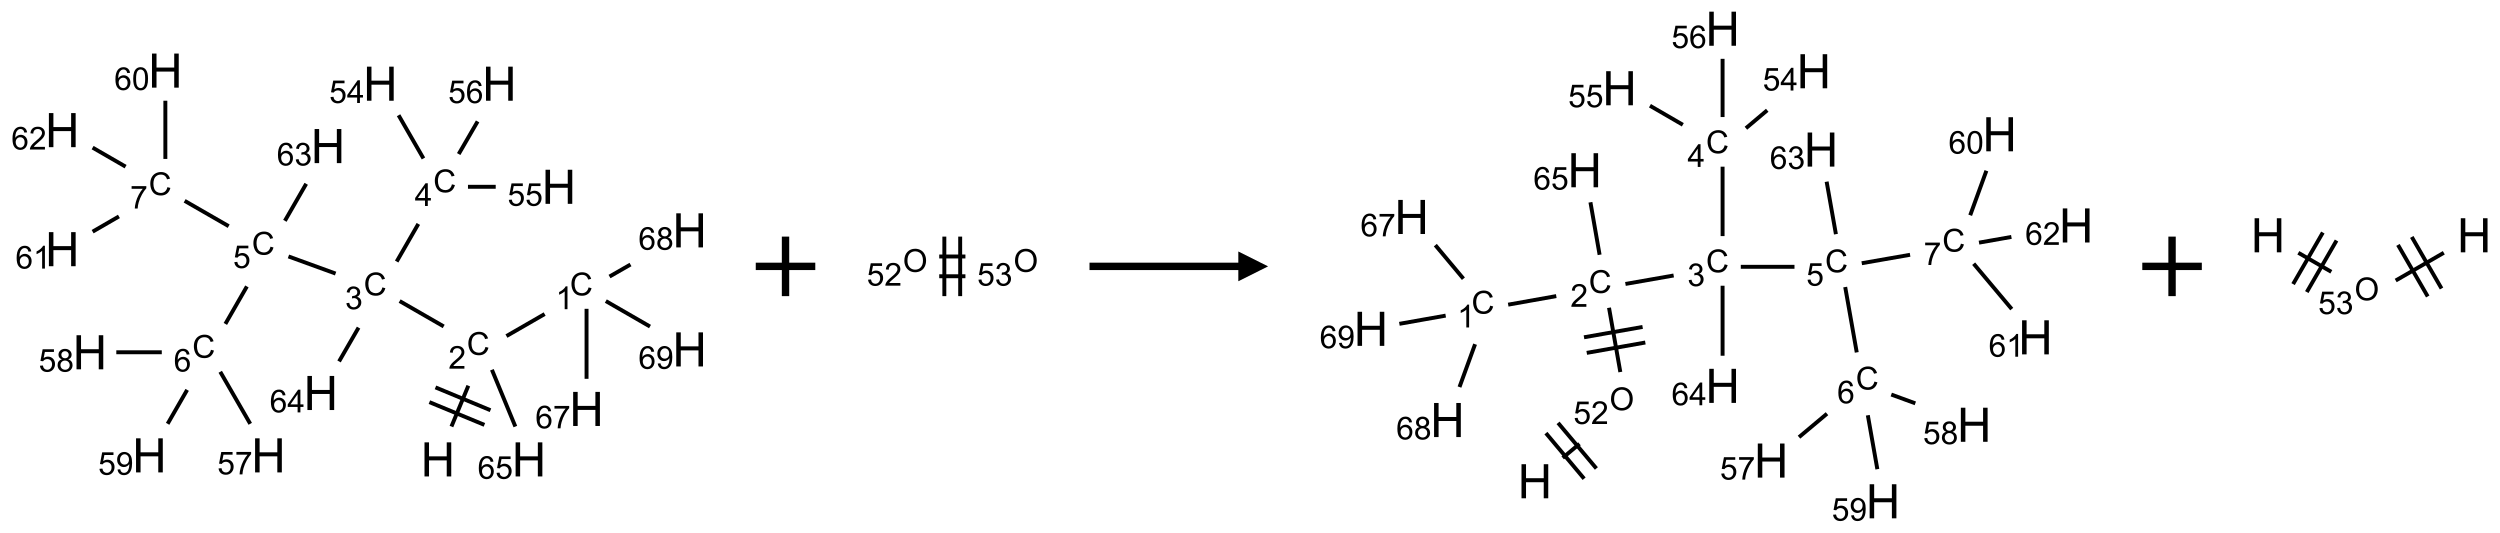 <?xml version="1.0" encoding="UTF-8"?>
<svg xmlns="http://www.w3.org/2000/svg" xmlns:xlink="http://www.w3.org/1999/xlink" width="840" height="179" viewBox="0 0 840 179">
<defs>
<g>
<g id="glyph-0-0">
<path d="M 2 0 L 2 -10 L 10 -10 L 10 0 Z M 2.25 -0.25 L 9.75 -0.25 L 9.75 -9.75 L 2.25 -9.75 Z M 2.25 -0.25 "/>
</g>
<g id="glyph-0-1">
<path d="M 1.281 0 L 1.281 -11.453 L 2.797 -11.453 L 2.797 -6.75 L 8.75 -6.75 L 8.75 -11.453 L 10.266 -11.453 L 10.266 0 L 8.75 0 L 8.75 -5.398 L 2.797 -5.398 L 2.797 0 Z M 1.281 0 "/>
</g>
<g id="glyph-1-0">
<path d="M 1.332 0 L 1.332 -6.668 L 6.668 -6.668 L 6.668 0 Z M 1.5 -0.168 L 6.5 -0.168 L 6.5 -6.5 L 1.5 -6.5 Z M 1.5 -0.168 "/>
</g>
<g id="glyph-1-1">
<path d="M 6.27 -2.676 L 7.281 -2.422 C 7.07 -1.594 6.688 -0.961 6.137 -0.523 C 5.586 -0.086 4.914 0.129 4.121 0.129 C 3.297 0.129 2.629 -0.039 2.113 -0.371 C 1.598 -0.707 1.203 -1.191 0.934 -1.828 C 0.664 -2.465 0.531 -3.145 0.531 -3.875 C 0.531 -4.672 0.684 -5.363 0.988 -5.957 C 1.293 -6.547 1.723 -6.996 2.285 -7.305 C 2.844 -7.613 3.461 -7.766 4.137 -7.766 C 4.898 -7.766 5.543 -7.57 6.062 -7.184 C 6.582 -6.793 6.945 -6.246 7.152 -5.543 L 6.156 -5.309 C 5.98 -5.863 5.723 -6.266 5.387 -6.52 C 5.051 -6.773 4.625 -6.902 4.113 -6.902 C 3.527 -6.902 3.039 -6.762 2.645 -6.48 C 2.25 -6.199 1.973 -5.82 1.812 -5.348 C 1.652 -4.871 1.574 -4.383 1.574 -3.879 C 1.574 -3.23 1.668 -2.664 1.855 -2.18 C 2.047 -1.695 2.34 -1.332 2.738 -1.094 C 3.137 -0.855 3.57 -0.734 4.035 -0.734 C 4.602 -0.734 5.082 -0.898 5.473 -1.223 C 5.867 -1.551 6.133 -2.035 6.27 -2.676 Z M 6.27 -2.676 "/>
</g>
<g id="glyph-1-2">
<path d="M 5.371 -0.902 L 5.371 0 L 0.324 0 C 0.316 -0.227 0.352 -0.441 0.434 -0.652 C 0.562 -0.996 0.766 -1.332 1.051 -1.668 C 1.332 -2 1.742 -2.387 2.277 -2.824 C 3.105 -3.504 3.668 -4.043 3.957 -4.441 C 4.25 -4.84 4.395 -5.215 4.395 -5.566 C 4.395 -5.938 4.262 -6.254 3.996 -6.508 C 3.73 -6.762 3.387 -6.891 2.957 -6.891 C 2.508 -6.891 2.145 -6.754 1.875 -6.484 C 1.605 -6.215 1.469 -5.84 1.465 -5.359 L 0.5 -5.457 C 0.566 -6.176 0.812 -6.727 1.246 -7.102 C 1.676 -7.477 2.254 -7.668 2.98 -7.668 C 3.711 -7.668 4.293 -7.465 4.719 -7.059 C 5.145 -6.652 5.359 -6.148 5.359 -5.547 C 5.359 -5.242 5.297 -4.941 5.172 -4.645 C 5.047 -4.352 4.84 -4.039 4.551 -3.715 C 4.262 -3.387 3.777 -2.938 3.105 -2.371 C 2.543 -1.898 2.18 -1.578 2.02 -1.41 C 1.859 -1.242 1.73 -1.07 1.625 -0.902 Z M 5.371 -0.902 "/>
</g>
<g id="glyph-1-3">
<path d="M 3.973 0 L 3.035 0 L 3.035 -5.973 C 2.809 -5.758 2.516 -5.543 2.148 -5.328 C 1.781 -5.113 1.453 -4.953 1.16 -4.844 L 1.16 -5.75 C 1.684 -5.996 2.145 -6.297 2.535 -6.645 C 2.93 -6.996 3.207 -7.336 3.371 -7.668 L 3.973 -7.668 Z M 3.973 0 "/>
</g>
<g id="glyph-1-4">
<path d="M 5.309 -5.766 L 4.375 -5.691 C 4.293 -6.059 4.172 -6.328 4.02 -6.496 C 3.766 -6.762 3.453 -6.895 3.082 -6.895 C 2.785 -6.895 2.523 -6.812 2.297 -6.645 C 2 -6.43 1.77 -6.117 1.598 -5.703 C 1.43 -5.289 1.34 -4.703 1.332 -3.938 C 1.559 -4.281 1.836 -4.535 2.16 -4.703 C 2.488 -4.871 2.828 -4.953 3.188 -4.953 C 3.812 -4.953 4.344 -4.723 4.785 -4.262 C 5.223 -3.801 5.441 -3.207 5.441 -2.48 C 5.441 -2 5.34 -1.555 5.133 -1.145 C 4.926 -0.73 4.641 -0.418 4.281 -0.199 C 3.922 0.02 3.512 0.129 3.051 0.129 C 2.27 0.129 1.633 -0.156 1.141 -0.73 C 0.648 -1.305 0.402 -2.254 0.402 -3.574 C 0.402 -5.051 0.672 -6.121 1.219 -6.793 C 1.695 -7.375 2.336 -7.668 3.141 -7.668 C 3.742 -7.668 4.234 -7.5 4.617 -7.16 C 5 -6.824 5.23 -6.359 5.309 -5.766 Z M 1.48 -2.473 C 1.48 -2.152 1.547 -1.844 1.684 -1.547 C 1.82 -1.25 2.016 -1.027 2.262 -0.871 C 2.508 -0.719 2.766 -0.641 3.035 -0.641 C 3.434 -0.641 3.773 -0.801 4.059 -1.121 C 4.344 -1.441 4.484 -1.875 4.484 -2.422 C 4.484 -2.949 4.344 -3.367 4.062 -3.668 C 3.781 -3.973 3.426 -4.125 3 -4.125 C 2.578 -4.125 2.219 -3.973 1.922 -3.668 C 1.625 -3.363 1.48 -2.969 1.48 -2.473 Z M 1.48 -2.473 "/>
</g>
<g id="glyph-1-5">
<path d="M 0.504 -6.637 L 0.504 -7.535 L 5.449 -7.535 L 5.449 -6.809 C 4.961 -6.289 4.48 -5.602 4.004 -4.746 C 3.527 -3.887 3.156 -3.004 2.895 -2.098 C 2.707 -1.461 2.59 -0.762 2.535 0 L 1.574 0 C 1.582 -0.602 1.703 -1.328 1.926 -2.176 C 2.152 -3.027 2.477 -3.848 2.898 -4.637 C 3.32 -5.426 3.77 -6.094 4.246 -6.637 Z M 0.504 -6.637 "/>
</g>
<g id="glyph-1-6">
<path d="M 1.887 -4.141 C 1.496 -4.281 1.207 -4.484 1.02 -4.75 C 0.832 -5.016 0.738 -5.328 0.738 -5.699 C 0.738 -6.254 0.938 -6.719 1.34 -7.098 C 1.738 -7.477 2.27 -7.668 2.934 -7.668 C 3.598 -7.668 4.137 -7.473 4.543 -7.086 C 4.949 -6.699 5.152 -6.227 5.152 -5.672 C 5.152 -5.316 5.059 -5.008 4.871 -4.746 C 4.688 -4.484 4.406 -4.281 4.027 -4.141 C 4.496 -3.988 4.852 -3.742 5.098 -3.402 C 5.34 -3.062 5.465 -2.656 5.465 -2.184 C 5.465 -1.531 5.234 -0.98 4.77 -0.535 C 4.309 -0.09 3.703 0.129 2.949 0.129 C 2.195 0.129 1.586 -0.094 1.125 -0.539 C 0.664 -0.984 0.434 -1.543 0.434 -2.207 C 0.434 -2.703 0.559 -3.121 0.809 -3.457 C 1.062 -3.793 1.422 -4.02 1.887 -4.141 Z M 1.699 -5.73 C 1.699 -5.367 1.812 -5.074 2.047 -4.844 C 2.281 -4.613 2.582 -4.5 2.953 -4.5 C 3.312 -4.5 3.609 -4.613 3.84 -4.84 C 4.07 -5.066 4.188 -5.348 4.188 -5.676 C 4.188 -6.02 4.07 -6.309 3.832 -6.543 C 3.594 -6.777 3.297 -6.895 2.941 -6.895 C 2.586 -6.895 2.289 -6.781 2.051 -6.551 C 1.816 -6.324 1.699 -6.047 1.699 -5.73 Z M 1.395 -2.203 C 1.395 -1.938 1.461 -1.676 1.586 -1.426 C 1.711 -1.176 1.902 -0.984 2.152 -0.848 C 2.402 -0.711 2.672 -0.641 2.957 -0.641 C 3.406 -0.641 3.777 -0.785 4.066 -1.074 C 4.359 -1.363 4.504 -1.727 4.504 -2.172 C 4.504 -2.625 4.355 -2.996 4.055 -3.293 C 3.754 -3.586 3.379 -3.734 2.926 -3.734 C 2.484 -3.734 2.121 -3.59 1.832 -3.297 C 1.543 -3.004 1.395 -2.641 1.395 -2.203 Z M 1.395 -2.203 "/>
</g>
<g id="glyph-1-7">
<path d="M 0.582 -1.766 L 1.484 -1.848 C 1.562 -1.426 1.707 -1.117 1.922 -0.926 C 2.137 -0.734 2.414 -0.641 2.75 -0.641 C 3.039 -0.641 3.289 -0.707 3.508 -0.84 C 3.727 -0.973 3.902 -1.148 4.043 -1.367 C 4.18 -1.586 4.297 -1.887 4.391 -2.262 C 4.484 -2.637 4.531 -3.016 4.531 -3.406 C 4.531 -3.449 4.531 -3.512 4.527 -3.594 C 4.34 -3.297 4.082 -3.055 3.758 -2.867 C 3.434 -2.68 3.082 -2.59 2.703 -2.59 C 2.07 -2.59 1.535 -2.816 1.098 -3.277 C 0.66 -3.734 0.441 -4.34 0.441 -5.09 C 0.441 -5.863 0.672 -6.484 1.129 -6.957 C 1.586 -7.43 2.156 -7.668 2.844 -7.668 C 3.34 -7.668 3.793 -7.531 4.207 -7.266 C 4.617 -7 4.93 -6.617 5.145 -6.121 C 5.355 -5.629 5.465 -4.91 5.465 -3.973 C 5.465 -2.996 5.359 -2.223 5.145 -1.645 C 4.934 -1.066 4.617 -0.625 4.199 -0.324 C 3.781 -0.02 3.293 0.129 2.73 0.129 C 2.133 0.129 1.645 -0.035 1.266 -0.367 C 0.887 -0.699 0.66 -1.164 0.582 -1.766 Z M 4.422 -5.137 C 4.422 -5.676 4.277 -6.102 3.992 -6.418 C 3.707 -6.734 3.359 -6.891 2.957 -6.891 C 2.543 -6.891 2.18 -6.719 1.871 -6.379 C 1.562 -6.039 1.406 -5.598 1.406 -5.059 C 1.406 -4.57 1.555 -4.176 1.848 -3.871 C 2.141 -3.566 2.5 -3.418 2.934 -3.418 C 3.367 -3.418 3.723 -3.57 4.004 -3.871 C 4.281 -4.176 4.422 -4.598 4.422 -5.137 Z M 4.422 -5.137 "/>
</g>
<g id="glyph-1-8">
<path d="M 0.449 -2.016 L 1.387 -2.141 C 1.492 -1.609 1.676 -1.227 1.934 -0.992 C 2.191 -0.758 2.508 -0.641 2.879 -0.641 C 3.32 -0.641 3.695 -0.793 3.996 -1.098 C 4.301 -1.402 4.453 -1.781 4.453 -2.234 C 4.453 -2.664 4.312 -3.02 4.031 -3.301 C 3.75 -3.578 3.391 -3.719 2.957 -3.719 C 2.781 -3.719 2.562 -3.684 2.297 -3.613 L 2.402 -4.438 C 2.465 -4.43 2.516 -4.426 2.551 -4.426 C 2.949 -4.426 3.312 -4.531 3.629 -4.738 C 3.949 -4.949 4.109 -5.27 4.109 -5.703 C 4.109 -6.047 3.992 -6.332 3.762 -6.559 C 3.527 -6.785 3.227 -6.895 2.859 -6.895 C 2.496 -6.895 2.191 -6.781 1.949 -6.551 C 1.707 -6.324 1.547 -5.98 1.48 -5.52 L 0.543 -5.688 C 0.656 -6.316 0.918 -6.805 1.324 -7.148 C 1.73 -7.492 2.234 -7.668 2.84 -7.668 C 3.254 -7.668 3.641 -7.578 3.988 -7.398 C 4.34 -7.219 4.609 -6.977 4.793 -6.668 C 4.98 -6.359 5.074 -6.031 5.074 -5.684 C 5.074 -5.352 4.984 -5.051 4.809 -4.781 C 4.629 -4.512 4.367 -4.297 4.02 -4.137 C 4.473 -4.031 4.824 -3.816 5.074 -3.488 C 5.324 -3.16 5.449 -2.75 5.449 -2.254 C 5.449 -1.59 5.203 -1.023 4.719 -0.559 C 4.234 -0.098 3.617 0.137 2.875 0.137 C 2.203 0.137 1.648 -0.062 1.207 -0.465 C 0.762 -0.863 0.512 -1.379 0.449 -2.016 Z M 0.449 -2.016 "/>
</g>
<g id="glyph-1-9">
<path d="M 3.449 0 L 3.449 -1.828 L 0.137 -1.828 L 0.137 -2.688 L 3.621 -7.637 L 4.387 -7.637 L 4.387 -2.688 L 5.418 -2.688 L 5.418 -1.828 L 4.387 -1.828 L 4.387 0 Z M 3.449 -2.688 L 3.449 -6.129 L 1.059 -2.688 Z M 3.449 -2.688 "/>
</g>
<g id="glyph-1-10">
<path d="M 0.441 -2 L 1.426 -2.082 C 1.5 -1.605 1.668 -1.242 1.934 -1.004 C 2.199 -0.762 2.52 -0.641 2.895 -0.641 C 3.348 -0.641 3.73 -0.812 4.043 -1.152 C 4.355 -1.492 4.512 -1.941 4.512 -2.504 C 4.512 -3.039 4.359 -3.461 4.059 -3.77 C 3.758 -4.078 3.367 -4.234 2.879 -4.234 C 2.578 -4.234 2.305 -4.164 2.062 -4.027 C 1.82 -3.891 1.629 -3.715 1.488 -3.496 L 0.609 -3.609 L 1.348 -7.531 L 5.145 -7.531 L 5.145 -6.637 L 2.098 -6.637 L 1.688 -4.582 C 2.145 -4.902 2.625 -5.062 3.129 -5.062 C 3.797 -5.062 4.359 -4.832 4.816 -4.371 C 5.277 -3.91 5.504 -3.312 5.504 -2.59 C 5.504 -1.898 5.305 -1.301 4.902 -0.797 C 4.41 -0.18 3.742 0.129 2.895 0.129 C 2.199 0.129 1.633 -0.062 1.195 -0.453 C 0.758 -0.844 0.504 -1.359 0.441 -2 Z M 0.441 -2 "/>
</g>
<g id="glyph-1-11">
<path d="M 0.441 -3.766 C 0.441 -4.668 0.535 -5.395 0.723 -5.945 C 0.906 -6.496 1.184 -6.922 1.551 -7.219 C 1.918 -7.516 2.375 -7.668 2.934 -7.668 C 3.344 -7.668 3.703 -7.586 4.012 -7.418 C 4.32 -7.254 4.574 -7.016 4.777 -6.707 C 4.977 -6.395 5.137 -6.016 5.25 -5.57 C 5.363 -5.125 5.422 -4.523 5.422 -3.766 C 5.422 -2.871 5.328 -2.148 5.145 -1.598 C 4.961 -1.047 4.688 -0.621 4.32 -0.32 C 3.953 -0.02 3.492 0.129 2.934 0.129 C 2.195 0.129 1.617 -0.133 1.199 -0.66 C 0.695 -1.297 0.441 -2.332 0.441 -3.766 Z M 1.406 -3.766 C 1.406 -2.512 1.555 -1.68 1.848 -1.262 C 2.141 -0.848 2.5 -0.641 2.934 -0.641 C 3.363 -0.641 3.727 -0.848 4.02 -1.266 C 4.312 -1.684 4.457 -2.516 4.457 -3.766 C 4.457 -5.023 4.312 -5.859 4.02 -6.27 C 3.727 -6.684 3.359 -6.891 2.922 -6.891 C 2.492 -6.891 2.148 -6.707 1.891 -6.344 C 1.566 -5.879 1.406 -5.02 1.406 -3.766 Z M 1.406 -3.766 "/>
</g>
<g id="glyph-1-12">
<path d="M 0.516 -3.719 C 0.516 -4.984 0.855 -5.977 1.535 -6.695 C 2.215 -7.414 3.094 -7.77 4.172 -7.77 C 4.875 -7.77 5.512 -7.602 6.078 -7.266 C 6.645 -6.93 7.074 -6.461 7.371 -5.855 C 7.668 -5.254 7.816 -4.57 7.816 -3.809 C 7.816 -3.035 7.66 -2.34 7.348 -1.73 C 7.035 -1.117 6.594 -0.656 6.02 -0.34 C 5.449 -0.027 4.828 0.129 4.168 0.129 C 3.449 0.129 2.805 -0.043 2.238 -0.391 C 1.672 -0.738 1.246 -1.211 0.953 -1.812 C 0.66 -2.414 0.516 -3.047 0.516 -3.719 Z M 1.559 -3.703 C 1.559 -2.781 1.805 -2.059 2.301 -1.527 C 2.793 -1 3.414 -0.734 4.16 -0.734 C 4.922 -0.734 5.547 -1 6.039 -1.535 C 6.531 -2.07 6.777 -2.828 6.777 -3.812 C 6.777 -4.434 6.672 -4.977 6.461 -5.441 C 6.25 -5.902 5.945 -6.262 5.539 -6.52 C 5.133 -6.773 4.68 -6.902 4.176 -6.902 C 3.461 -6.902 2.848 -6.656 2.332 -6.164 C 1.816 -5.672 1.559 -4.852 1.559 -3.703 Z M 1.559 -3.703 "/>
</g>
</g>
</defs>
<path fill="none" stroke-width="0.033" stroke-linecap="butt" stroke-linejoin="miter" stroke="rgb(0%, 0%, 0%)" stroke-opacity="1" stroke-miterlimit="10" d="M 3.269 2.99 L 3.411 2.647 " transform="matrix(40, 0, 0, 40, 20.92, 23.721)"/>
<path fill="none" stroke-width="0.033" stroke-linecap="butt" stroke-linejoin="miter" stroke="rgb(0%, 0%, 0%)" stroke-opacity="1" stroke-miterlimit="10" d="M 3.597 2.853 L 3.135 2.661 " transform="matrix(40, 0, 0, 40, 20.92, 23.721)"/>
<path fill="none" stroke-width="0.033" stroke-linecap="butt" stroke-linejoin="miter" stroke="rgb(0%, 0%, 0%)" stroke-opacity="1" stroke-miterlimit="10" d="M 3.546 2.976 L 3.084 2.785 " transform="matrix(40, 0, 0, 40, 20.92, 23.721)"/>
<path fill="none" stroke-width="0.033" stroke-linecap="butt" stroke-linejoin="miter" stroke="rgb(0%, 0%, 0%)" stroke-opacity="1" stroke-miterlimit="10" d="M 3.731 2.23 L 4.052 2.045 " transform="matrix(40, 0, 0, 40, 20.92, 23.721)"/>
<path fill="none" stroke-width="0.033" stroke-linecap="butt" stroke-linejoin="miter" stroke="rgb(0%, 0%, 0%)" stroke-opacity="1" stroke-miterlimit="10" d="M 4.404 2.001 L 4.404 2.589 " transform="matrix(40, 0, 0, 40, 20.92, 23.721)"/>
<path fill="none" stroke-width="0.033" stroke-linecap="butt" stroke-linejoin="miter" stroke="rgb(0%, 0%, 0%)" stroke-opacity="1" stroke-miterlimit="10" d="M 4.597 1.73 L 4.773 1.629 " transform="matrix(40, 0, 0, 40, 20.92, 23.721)"/>
<path fill="none" stroke-width="0.033" stroke-linecap="butt" stroke-linejoin="miter" stroke="rgb(0%, 0%, 0%)" stroke-opacity="1" stroke-miterlimit="10" d="M 4.566 1.936 L 4.937 2.15 " transform="matrix(40, 0, 0, 40, 20.92, 23.721)"/>
<path fill="none" stroke-width="0.033" stroke-linecap="butt" stroke-linejoin="miter" stroke="rgb(0%, 0%, 0%)" stroke-opacity="1" stroke-miterlimit="10" d="M 3.204 2.149 L 2.834 1.936 " transform="matrix(40, 0, 0, 40, 20.92, 23.721)"/>
<path fill="none" stroke-width="0.033" stroke-linecap="butt" stroke-linejoin="miter" stroke="rgb(0%, 0%, 0%)" stroke-opacity="1" stroke-miterlimit="10" d="M 2.809 1.604 L 2.991 1.288 " transform="matrix(40, 0, 0, 40, 20.92, 23.721)"/>
<path fill="none" stroke-width="0.033" stroke-linecap="butt" stroke-linejoin="miter" stroke="rgb(0%, 0%, 0%)" stroke-opacity="1" stroke-miterlimit="10" d="M 3.034 0.738 L 2.825 0.375 " transform="matrix(40, 0, 0, 40, 20.92, 23.721)"/>
<path fill="none" stroke-width="0.033" stroke-linecap="butt" stroke-linejoin="miter" stroke="rgb(0%, 0%, 0%)" stroke-opacity="1" stroke-miterlimit="10" d="M 3.408 0.976 L 3.641 0.976 " transform="matrix(40, 0, 0, 40, 20.92, 23.721)"/>
<path fill="none" stroke-width="0.033" stroke-linecap="butt" stroke-linejoin="miter" stroke="rgb(0%, 0%, 0%)" stroke-opacity="1" stroke-miterlimit="10" d="M 3.33 0.701 L 3.489 0.427 " transform="matrix(40, 0, 0, 40, 20.92, 23.721)"/>
<path fill="none" stroke-width="0.033" stroke-linecap="butt" stroke-linejoin="miter" stroke="rgb(0%, 0%, 0%)" stroke-opacity="1" stroke-miterlimit="10" d="M 2.296 1.705 L 1.9 1.561 " transform="matrix(40, 0, 0, 40, 20.92, 23.721)"/>
<path fill="none" stroke-width="0.033" stroke-linecap="butt" stroke-linejoin="miter" stroke="rgb(0%, 0%, 0%)" stroke-opacity="1" stroke-miterlimit="10" d="M 1.551 1.813 L 1.37 2.128 " transform="matrix(40, 0, 0, 40, 20.92, 23.721)"/>
<path fill="none" stroke-width="0.033" stroke-linecap="butt" stroke-linejoin="miter" stroke="rgb(0%, 0%, 0%)" stroke-opacity="1" stroke-miterlimit="10" d="M 1.327 2.53 L 1.579 2.967 " transform="matrix(40, 0, 0, 40, 20.92, 23.721)"/>
<path fill="none" stroke-width="0.033" stroke-linecap="butt" stroke-linejoin="miter" stroke="rgb(0%, 0%, 0%)" stroke-opacity="1" stroke-miterlimit="10" d="M 0.836 2.366 L 0.454 2.366 " transform="matrix(40, 0, 0, 40, 20.92, 23.721)"/>
<path fill="none" stroke-width="0.033" stroke-linecap="butt" stroke-linejoin="miter" stroke="rgb(0%, 0%, 0%)" stroke-opacity="1" stroke-miterlimit="10" d="M 1.049 2.682 L 0.885 2.967 " transform="matrix(40, 0, 0, 40, 20.92, 23.721)"/>
<path fill="none" stroke-width="0.033" stroke-linecap="butt" stroke-linejoin="miter" stroke="rgb(0%, 0%, 0%)" stroke-opacity="1" stroke-miterlimit="10" d="M 1.398 1.307 L 1.028 1.094 " transform="matrix(40, 0, 0, 40, 20.92, 23.721)"/>
<path fill="none" stroke-width="0.033" stroke-linecap="butt" stroke-linejoin="miter" stroke="rgb(0%, 0%, 0%)" stroke-opacity="1" stroke-miterlimit="10" d="M 0.866 0.742 L 0.866 0.253 " transform="matrix(40, 0, 0, 40, 20.92, 23.721)"/>
<path fill="none" stroke-width="0.033" stroke-linecap="butt" stroke-linejoin="miter" stroke="rgb(0%, 0%, 0%)" stroke-opacity="1" stroke-miterlimit="10" d="M 0.476 1.225 L 0.255 1.353 " transform="matrix(40, 0, 0, 40, 20.92, 23.721)"/>
<path fill="none" stroke-width="0.033" stroke-linecap="butt" stroke-linejoin="miter" stroke="rgb(0%, 0%, 0%)" stroke-opacity="1" stroke-miterlimit="10" d="M 0.532 0.807 L 0.255 0.647 " transform="matrix(40, 0, 0, 40, 20.92, 23.721)"/>
<path fill="none" stroke-width="0.033" stroke-linecap="butt" stroke-linejoin="miter" stroke="rgb(0%, 0%, 0%)" stroke-opacity="1" stroke-miterlimit="10" d="M 1.87 1.262 L 2.049 0.951 " transform="matrix(40, 0, 0, 40, 20.92, 23.721)"/>
<path fill="none" stroke-width="0.033" stroke-linecap="butt" stroke-linejoin="miter" stroke="rgb(0%, 0%, 0%)" stroke-opacity="1" stroke-miterlimit="10" d="M 2.489 2.159 L 2.325 2.443 " transform="matrix(40, 0, 0, 40, 20.92, 23.721)"/>
<path fill="none" stroke-width="0.033" stroke-linecap="butt" stroke-linejoin="miter" stroke="rgb(0%, 0%, 0%)" stroke-opacity="1" stroke-miterlimit="10" d="M 3.609 2.513 L 3.806 2.99 " transform="matrix(40, 0, 0, 40, 20.92, 23.721)"/>
<g fill="rgb(0%, 0%, 0%)" fill-opacity="1">
<use xlink:href="#glyph-0-1" x="141.352" y="160.086"/>
</g>
<g fill="rgb(0%, 0%, 0%)" fill-opacity="1">
<use xlink:href="#glyph-1-1" x="156.84" y="119.246"/>
</g>
<g fill="rgb(0%, 0%, 0%)" fill-opacity="1">
<use xlink:href="#glyph-1-2" x="150.668" y="123.883"/>
</g>
<g fill="rgb(0%, 0%, 0%)" fill-opacity="1">
<use xlink:href="#glyph-1-1" x="191.48" y="99.246"/>
</g>
<g fill="rgb(0%, 0%, 0%)" fill-opacity="1">
<use xlink:href="#glyph-1-3" x="186.699" y="103.883"/>
</g>
<g fill="rgb(0%, 0%, 0%)" fill-opacity="1">
<use xlink:href="#glyph-0-1" x="191.301" y="143.129"/>
</g>
<g fill="rgb(0%, 0%, 0%)" fill-opacity="1">
<use xlink:href="#glyph-1-4" x="179.867" y="143.922"/>
<use xlink:href="#glyph-1-5" x="185.799" y="143.922"/>
</g>
<g fill="rgb(0%, 0%, 0%)" fill-opacity="1">
<use xlink:href="#glyph-0-1" x="225.941" y="83.129"/>
</g>
<g fill="rgb(0%, 0%, 0%)" fill-opacity="1">
<use xlink:href="#glyph-1-4" x="214.492" y="83.922"/>
<use xlink:href="#glyph-1-6" x="220.424" y="83.922"/>
</g>
<g fill="rgb(0%, 0%, 0%)" fill-opacity="1">
<use xlink:href="#glyph-0-1" x="225.941" y="123.129"/>
</g>
<g fill="rgb(0%, 0%, 0%)" fill-opacity="1">
<use xlink:href="#glyph-1-4" x="214.492" y="123.922"/>
<use xlink:href="#glyph-1-7" x="220.424" y="123.922"/>
</g>
<g fill="rgb(0%, 0%, 0%)" fill-opacity="1">
<use xlink:href="#glyph-1-1" x="122.195" y="99.246"/>
</g>
<g fill="rgb(0%, 0%, 0%)" fill-opacity="1">
<use xlink:href="#glyph-1-8" x="115.945" y="103.883"/>
</g>
<g fill="rgb(0%, 0%, 0%)" fill-opacity="1">
<use xlink:href="#glyph-1-1" x="145.57" y="64.605"/>
</g>
<g fill="rgb(0%, 0%, 0%)" fill-opacity="1">
<use xlink:href="#glyph-1-9" x="139.352" y="69.211"/>
</g>
<g fill="rgb(0%, 0%, 0%)" fill-opacity="1">
<use xlink:href="#glyph-0-1" x="122.016" y="33.848"/>
</g>
<g fill="rgb(0%, 0%, 0%)" fill-opacity="1">
<use xlink:href="#glyph-1-10" x="110.613" y="34.609"/>
<use xlink:href="#glyph-1-9" x="116.546" y="34.609"/>
</g>
<g fill="rgb(0%, 0%, 0%)" fill-opacity="1">
<use xlink:href="#glyph-0-1" x="182.016" y="68.488"/>
</g>
<g fill="rgb(0%, 0%, 0%)" fill-opacity="1">
<use xlink:href="#glyph-1-10" x="170.523" y="69.148"/>
<use xlink:href="#glyph-1-10" x="176.456" y="69.148"/>
</g>
<g fill="rgb(0%, 0%, 0%)" fill-opacity="1">
<use xlink:href="#glyph-0-1" x="162.016" y="33.848"/>
</g>
<g fill="rgb(0%, 0%, 0%)" fill-opacity="1">
<use xlink:href="#glyph-1-10" x="150.586" y="34.641"/>
<use xlink:href="#glyph-1-4" x="156.518" y="34.641"/>
</g>
<g fill="rgb(0%, 0%, 0%)" fill-opacity="1">
<use xlink:href="#glyph-1-1" x="84.609" y="85.566"/>
</g>
<g fill="rgb(0%, 0%, 0%)" fill-opacity="1">
<use xlink:href="#glyph-1-10" x="78.301" y="90.07"/>
</g>
<g fill="rgb(0%, 0%, 0%)" fill-opacity="1">
<use xlink:href="#glyph-1-1" x="64.609" y="120.207"/>
</g>
<g fill="rgb(0%, 0%, 0%)" fill-opacity="1">
<use xlink:href="#glyph-1-4" x="58.363" y="124.844"/>
</g>
<g fill="rgb(0%, 0%, 0%)" fill-opacity="1">
<use xlink:href="#glyph-0-1" x="84.43" y="158.73"/>
</g>
<g fill="rgb(0%, 0%, 0%)" fill-opacity="1">
<use xlink:href="#glyph-1-10" x="72.996" y="159.395"/>
<use xlink:href="#glyph-1-5" x="78.928" y="159.395"/>
</g>
<g fill="rgb(0%, 0%, 0%)" fill-opacity="1">
<use xlink:href="#glyph-0-1" x="24.43" y="124.09"/>
</g>
<g fill="rgb(0%, 0%, 0%)" fill-opacity="1">
<use xlink:href="#glyph-1-10" x="12.98" y="124.883"/>
<use xlink:href="#glyph-1-6" x="18.913" y="124.883"/>
</g>
<g fill="rgb(0%, 0%, 0%)" fill-opacity="1">
<use xlink:href="#glyph-0-1" x="44.43" y="158.73"/>
</g>
<g fill="rgb(0%, 0%, 0%)" fill-opacity="1">
<use xlink:href="#glyph-1-10" x="32.98" y="159.523"/>
<use xlink:href="#glyph-1-7" x="38.913" y="159.523"/>
</g>
<g fill="rgb(0%, 0%, 0%)" fill-opacity="1">
<use xlink:href="#glyph-1-1" x="49.969" y="65.566"/>
</g>
<g fill="rgb(0%, 0%, 0%)" fill-opacity="1">
<use xlink:href="#glyph-1-5" x="43.715" y="70.074"/>
</g>
<g fill="rgb(0%, 0%, 0%)" fill-opacity="1">
<use xlink:href="#glyph-0-1" x="49.789" y="29.449"/>
</g>
<g fill="rgb(0%, 0%, 0%)" fill-opacity="1">
<use xlink:href="#glyph-1-4" x="38.383" y="30.242"/>
<use xlink:href="#glyph-1-11" x="44.315" y="30.242"/>
</g>
<g fill="rgb(0%, 0%, 0%)" fill-opacity="1">
<use xlink:href="#glyph-0-1" x="15.148" y="89.449"/>
</g>
<g fill="rgb(0%, 0%, 0%)" fill-opacity="1">
<use xlink:href="#glyph-1-4" x="5.188" y="90.242"/>
<use xlink:href="#glyph-1-3" x="11.12" y="90.242"/>
</g>
<g fill="rgb(0%, 0%, 0%)" fill-opacity="1">
<use xlink:href="#glyph-0-1" x="15.148" y="49.449"/>
</g>
<g fill="rgb(0%, 0%, 0%)" fill-opacity="1">
<use xlink:href="#glyph-1-4" x="3.793" y="50.242"/>
<use xlink:href="#glyph-1-2" x="9.725" y="50.242"/>
</g>
<g fill="rgb(0%, 0%, 0%)" fill-opacity="1">
<use xlink:href="#glyph-0-1" x="104.43" y="54.809"/>
</g>
<g fill="rgb(0%, 0%, 0%)" fill-opacity="1">
<use xlink:href="#glyph-1-4" x="92.996" y="55.598"/>
<use xlink:href="#glyph-1-8" x="98.928" y="55.598"/>
</g>
<g fill="rgb(0%, 0%, 0%)" fill-opacity="1">
<use xlink:href="#glyph-0-1" x="102.016" y="137.77"/>
</g>
<g fill="rgb(0%, 0%, 0%)" fill-opacity="1">
<use xlink:href="#glyph-1-4" x="90.613" y="138.562"/>
<use xlink:href="#glyph-1-9" x="96.546" y="138.562"/>
</g>
<g fill="rgb(0%, 0%, 0%)" fill-opacity="1">
<use xlink:href="#glyph-0-1" x="171.965" y="160.086"/>
</g>
<g fill="rgb(0%, 0%, 0%)" fill-opacity="1">
<use xlink:href="#glyph-1-4" x="160.477" y="160.875"/>
<use xlink:href="#glyph-1-10" x="166.409" y="160.875"/>
</g>
<path fill="none" stroke-width="0.062" stroke-linecap="butt" stroke-linejoin="miter" stroke="rgb(0%, 0%, 0%)" stroke-opacity="1" stroke-miterlimit="10" d="M 0 0 L 0.5 0 M 0.25 -0.25 L 0.25 0.25 " transform="matrix(40, 0, 0, 40, 253.936, 89.5)"/>
<path fill="none" stroke-width="0.033" stroke-linecap="butt" stroke-linejoin="miter" stroke="rgb(0%, 0%, 0%)" stroke-opacity="1" stroke-miterlimit="10" d="M 0.237 0.083 L 0.457 0.083 " transform="matrix(40, 0, 0, 40, 306.1, 89.5)"/>
<path fill="none" stroke-width="0.033" stroke-linecap="butt" stroke-linejoin="miter" stroke="rgb(0%, 0%, 0%)" stroke-opacity="1" stroke-miterlimit="10" d="M 0.237 -0.083 L 0.457 -0.083 " transform="matrix(40, 0, 0, 40, 306.1, 89.5)"/>
<path fill="none" stroke-width="0.033" stroke-linecap="butt" stroke-linejoin="miter" stroke="rgb(0%, 0%, 0%)" stroke-opacity="1" stroke-miterlimit="10" d="M 0.413 0.25 L 0.413 -0.25 " transform="matrix(40, 0, 0, 40, 306.1, 89.5)"/>
<path fill="none" stroke-width="0.033" stroke-linecap="butt" stroke-linejoin="miter" stroke="rgb(0%, 0%, 0%)" stroke-opacity="1" stroke-miterlimit="10" d="M 0.28 0.25 L 0.28 -0.25 " transform="matrix(40, 0, 0, 40, 306.1, 89.5)"/>
<g fill="rgb(0%, 0%, 0%)" fill-opacity="1">
<use xlink:href="#glyph-1-12" x="303.344" y="91.348"/>
</g>
<g fill="rgb(0%, 0%, 0%)" fill-opacity="1">
<use xlink:href="#glyph-1-10" x="291.223" y="95.98"/>
<use xlink:href="#glyph-1-2" x="297.155" y="95.98"/>
</g>
<g fill="rgb(0%, 0%, 0%)" fill-opacity="1">
<use xlink:href="#glyph-1-12" x="340.523" y="91.348"/>
</g>
<g fill="rgb(0%, 0%, 0%)" fill-opacity="1">
<use xlink:href="#glyph-1-10" x="328.32" y="95.98"/>
<use xlink:href="#glyph-1-8" x="334.253" y="95.98"/>
</g>
<path fill-rule="nonzero" fill="rgb(0%, 0%, 0%)" fill-opacity="1" d="M 366.074 90.75 L 416.074 90.75 L 416.074 94.5 L 426.074 89.5 L 416.074 84.5 L 416.074 88.25 L 366.074 88.25 "/>
<path fill="none" stroke-width="0.033" stroke-linecap="butt" stroke-linejoin="miter" stroke="rgb(0%, 0%, 0%)" stroke-opacity="1" stroke-miterlimit="10" d="M 1.611 3.605 L 1.752 3.487 " transform="matrix(40, 0, 0, 40, 460.627, 9.646)"/>
<path fill="none" stroke-width="0.033" stroke-linecap="butt" stroke-linejoin="miter" stroke="rgb(0%, 0%, 0%)" stroke-opacity="1" stroke-miterlimit="10" d="M 1.894 3.694 L 1.572 3.311 " transform="matrix(40, 0, 0, 40, 460.627, 9.646)"/>
<path fill="none" stroke-width="0.033" stroke-linecap="butt" stroke-linejoin="miter" stroke="rgb(0%, 0%, 0%)" stroke-opacity="1" stroke-miterlimit="10" d="M 1.791 3.78 L 1.47 3.397 " transform="matrix(40, 0, 0, 40, 460.627, 9.646)"/>
<path fill="none" stroke-width="0.033" stroke-linecap="butt" stroke-linejoin="miter" stroke="rgb(0%, 0%, 0%)" stroke-opacity="1" stroke-miterlimit="10" d="M 2.095 2.884 L 2 2.344 " transform="matrix(40, 0, 0, 40, 460.627, 9.646)"/>
<path fill="none" stroke-width="0.033" stroke-linecap="butt" stroke-linejoin="miter" stroke="rgb(0%, 0%, 0%)" stroke-opacity="1" stroke-miterlimit="10" d="M 2.282 2.505 L 1.79 2.592 " transform="matrix(40, 0, 0, 40, 460.627, 9.646)"/>
<path fill="none" stroke-width="0.033" stroke-linecap="butt" stroke-linejoin="miter" stroke="rgb(0%, 0%, 0%)" stroke-opacity="1" stroke-miterlimit="10" d="M 2.305 2.636 L 1.813 2.723 " transform="matrix(40, 0, 0, 40, 460.627, 9.646)"/>
<path fill="none" stroke-width="0.033" stroke-linecap="butt" stroke-linejoin="miter" stroke="rgb(0%, 0%, 0%)" stroke-opacity="1" stroke-miterlimit="10" d="M 1.557 2.246 L 1.153 2.318 " transform="matrix(40, 0, 0, 40, 460.627, 9.646)"/>
<path fill="none" stroke-width="0.033" stroke-linecap="butt" stroke-linejoin="miter" stroke="rgb(0%, 0%, 0%)" stroke-opacity="1" stroke-miterlimit="10" d="M 0.777 2.1 L 0.541 1.818 " transform="matrix(40, 0, 0, 40, 460.627, 9.646)"/>
<path fill="none" stroke-width="0.033" stroke-linecap="butt" stroke-linejoin="miter" stroke="rgb(0%, 0%, 0%)" stroke-opacity="1" stroke-miterlimit="10" d="M 0.875 2.65 L 0.744 3.01 " transform="matrix(40, 0, 0, 40, 460.627, 9.646)"/>
<path fill="none" stroke-width="0.033" stroke-linecap="butt" stroke-linejoin="miter" stroke="rgb(0%, 0%, 0%)" stroke-opacity="1" stroke-miterlimit="10" d="M 0.628 2.41 L 0.239 2.479 " transform="matrix(40, 0, 0, 40, 460.627, 9.646)"/>
<path fill="none" stroke-width="0.033" stroke-linecap="butt" stroke-linejoin="miter" stroke="rgb(0%, 0%, 0%)" stroke-opacity="1" stroke-miterlimit="10" d="M 2.138 2.144 L 2.543 2.073 " transform="matrix(40, 0, 0, 40, 460.627, 9.646)"/>
<path fill="none" stroke-width="0.033" stroke-linecap="butt" stroke-linejoin="miter" stroke="rgb(0%, 0%, 0%)" stroke-opacity="1" stroke-miterlimit="10" d="M 2.954 1.742 L 2.954 1.159 " transform="matrix(40, 0, 0, 40, 460.627, 9.646)"/>
<path fill="none" stroke-width="0.033" stroke-linecap="butt" stroke-linejoin="miter" stroke="rgb(0%, 0%, 0%)" stroke-opacity="1" stroke-miterlimit="10" d="M 3.15 0.836 L 3.329 0.685 " transform="matrix(40, 0, 0, 40, 460.627, 9.646)"/>
<path fill="none" stroke-width="0.033" stroke-linecap="butt" stroke-linejoin="miter" stroke="rgb(0%, 0%, 0%)" stroke-opacity="1" stroke-miterlimit="10" d="M 2.62 0.807 L 2.344 0.647 " transform="matrix(40, 0, 0, 40, 460.627, 9.646)"/>
<path fill="none" stroke-width="0.033" stroke-linecap="butt" stroke-linejoin="miter" stroke="rgb(0%, 0%, 0%)" stroke-opacity="1" stroke-miterlimit="10" d="M 2.954 0.742 L 2.954 0.253 " transform="matrix(40, 0, 0, 40, 460.627, 9.646)"/>
<path fill="none" stroke-width="0.033" stroke-linecap="butt" stroke-linejoin="miter" stroke="rgb(0%, 0%, 0%)" stroke-opacity="1" stroke-miterlimit="10" d="M 3.107 2 L 3.558 2 " transform="matrix(40, 0, 0, 40, 460.627, 9.646)"/>
<path fill="none" stroke-width="0.033" stroke-linecap="butt" stroke-linejoin="miter" stroke="rgb(0%, 0%, 0%)" stroke-opacity="1" stroke-miterlimit="10" d="M 3.984 2.17 L 4.081 2.719 " transform="matrix(40, 0, 0, 40, 460.627, 9.646)"/>
<path fill="none" stroke-width="0.033" stroke-linecap="butt" stroke-linejoin="miter" stroke="rgb(0%, 0%, 0%)" stroke-opacity="1" stroke-miterlimit="10" d="M 3.831 3.234 L 3.596 3.431 " transform="matrix(40, 0, 0, 40, 460.627, 9.646)"/>
<path fill="none" stroke-width="0.033" stroke-linecap="butt" stroke-linejoin="miter" stroke="rgb(0%, 0%, 0%)" stroke-opacity="1" stroke-miterlimit="10" d="M 4.371 3.073 L 4.573 3.147 " transform="matrix(40, 0, 0, 40, 460.627, 9.646)"/>
<path fill="none" stroke-width="0.033" stroke-linecap="butt" stroke-linejoin="miter" stroke="rgb(0%, 0%, 0%)" stroke-opacity="1" stroke-miterlimit="10" d="M 4.174 3.247 L 4.254 3.7 " transform="matrix(40, 0, 0, 40, 460.627, 9.646)"/>
<path fill="none" stroke-width="0.033" stroke-linecap="butt" stroke-linejoin="miter" stroke="rgb(0%, 0%, 0%)" stroke-opacity="1" stroke-miterlimit="10" d="M 4.123 1.97 L 4.529 1.899 " transform="matrix(40, 0, 0, 40, 460.627, 9.646)"/>
<path fill="none" stroke-width="0.033" stroke-linecap="butt" stroke-linejoin="miter" stroke="rgb(0%, 0%, 0%)" stroke-opacity="1" stroke-miterlimit="10" d="M 5.034 1.567 L 5.17 1.193 " transform="matrix(40, 0, 0, 40, 460.627, 9.646)"/>
<path fill="none" stroke-width="0.033" stroke-linecap="butt" stroke-linejoin="miter" stroke="rgb(0%, 0%, 0%)" stroke-opacity="1" stroke-miterlimit="10" d="M 5.063 1.974 L 5.383 2.355 " transform="matrix(40, 0, 0, 40, 460.627, 9.646)"/>
<path fill="none" stroke-width="0.033" stroke-linecap="butt" stroke-linejoin="miter" stroke="rgb(0%, 0%, 0%)" stroke-opacity="1" stroke-miterlimit="10" d="M 5.108 1.797 L 5.38 1.749 " transform="matrix(40, 0, 0, 40, 460.627, 9.646)"/>
<path fill="none" stroke-width="0.033" stroke-linecap="butt" stroke-linejoin="miter" stroke="rgb(0%, 0%, 0%)" stroke-opacity="1" stroke-miterlimit="10" d="M 3.906 1.726 L 3.828 1.285 " transform="matrix(40, 0, 0, 40, 460.627, 9.646)"/>
<path fill="none" stroke-width="0.033" stroke-linecap="butt" stroke-linejoin="miter" stroke="rgb(0%, 0%, 0%)" stroke-opacity="1" stroke-miterlimit="10" d="M 2.954 2.159 L 2.954 2.747 " transform="matrix(40, 0, 0, 40, 460.627, 9.646)"/>
<path fill="none" stroke-width="0.033" stroke-linecap="butt" stroke-linejoin="miter" stroke="rgb(0%, 0%, 0%)" stroke-opacity="1" stroke-miterlimit="10" d="M 1.921 1.899 L 1.844 1.458 " transform="matrix(40, 0, 0, 40, 460.627, 9.646)"/>
<g fill="rgb(0%, 0%, 0%)" fill-opacity="1">
<use xlink:href="#glyph-0-1" x="509.945" y="167.426"/>
</g>
<g fill="rgb(0%, 0%, 0%)" fill-opacity="1">
<use xlink:href="#glyph-1-12" x="540.781" y="137.832"/>
</g>
<g fill="rgb(0%, 0%, 0%)" fill-opacity="1">
<use xlink:href="#glyph-1-10" x="528.656" y="142.465"/>
<use xlink:href="#glyph-1-2" x="534.589" y="142.465"/>
</g>
<g fill="rgb(0%, 0%, 0%)" fill-opacity="1">
<use xlink:href="#glyph-1-1" x="533.82" y="98.438"/>
</g>
<g fill="rgb(0%, 0%, 0%)" fill-opacity="1">
<use xlink:href="#glyph-1-2" x="527.648" y="103.074"/>
</g>
<g fill="rgb(0%, 0%, 0%)" fill-opacity="1">
<use xlink:href="#glyph-1-1" x="494.426" y="105.383"/>
</g>
<g fill="rgb(0%, 0%, 0%)" fill-opacity="1">
<use xlink:href="#glyph-1-3" x="489.648" y="110.02"/>
</g>
<g fill="rgb(0%, 0%, 0%)" fill-opacity="1">
<use xlink:href="#glyph-0-1" x="468.535" y="78.625"/>
</g>
<g fill="rgb(0%, 0%, 0%)" fill-opacity="1">
<use xlink:href="#glyph-1-4" x="457.102" y="79.418"/>
<use xlink:href="#glyph-1-5" x="463.034" y="79.418"/>
</g>
<g fill="rgb(0%, 0%, 0%)" fill-opacity="1">
<use xlink:href="#glyph-0-1" x="480.566" y="146.855"/>
</g>
<g fill="rgb(0%, 0%, 0%)" fill-opacity="1">
<use xlink:href="#glyph-1-4" x="469.117" y="147.645"/>
<use xlink:href="#glyph-1-6" x="475.049" y="147.645"/>
</g>
<g fill="rgb(0%, 0%, 0%)" fill-opacity="1">
<use xlink:href="#glyph-0-1" x="454.855" y="116.211"/>
</g>
<g fill="rgb(0%, 0%, 0%)" fill-opacity="1">
<use xlink:href="#glyph-1-4" x="443.406" y="117.004"/>
<use xlink:href="#glyph-1-7" x="449.339" y="117.004"/>
</g>
<g fill="rgb(0%, 0%, 0%)" fill-opacity="1">
<use xlink:href="#glyph-1-1" x="573.211" y="91.492"/>
</g>
<g fill="rgb(0%, 0%, 0%)" fill-opacity="1">
<use xlink:href="#glyph-1-8" x="566.961" y="96.129"/>
</g>
<g fill="rgb(0%, 0%, 0%)" fill-opacity="1">
<use xlink:href="#glyph-1-1" x="573.211" y="51.492"/>
</g>
<g fill="rgb(0%, 0%, 0%)" fill-opacity="1">
<use xlink:href="#glyph-1-9" x="566.992" y="56.098"/>
</g>
<g fill="rgb(0%, 0%, 0%)" fill-opacity="1">
<use xlink:href="#glyph-0-1" x="603.672" y="29.664"/>
</g>
<g fill="rgb(0%, 0%, 0%)" fill-opacity="1">
<use xlink:href="#glyph-1-10" x="592.27" y="30.422"/>
<use xlink:href="#glyph-1-9" x="598.202" y="30.422"/>
</g>
<g fill="rgb(0%, 0%, 0%)" fill-opacity="1">
<use xlink:href="#glyph-0-1" x="538.391" y="35.375"/>
</g>
<g fill="rgb(0%, 0%, 0%)" fill-opacity="1">
<use xlink:href="#glyph-1-10" x="526.898" y="36.035"/>
<use xlink:href="#glyph-1-10" x="532.831" y="36.035"/>
</g>
<g fill="rgb(0%, 0%, 0%)" fill-opacity="1">
<use xlink:href="#glyph-0-1" x="573.031" y="15.375"/>
</g>
<g fill="rgb(0%, 0%, 0%)" fill-opacity="1">
<use xlink:href="#glyph-1-10" x="561.602" y="16.168"/>
<use xlink:href="#glyph-1-4" x="567.534" y="16.168"/>
</g>
<g fill="rgb(0%, 0%, 0%)" fill-opacity="1">
<use xlink:href="#glyph-1-1" x="613.211" y="91.492"/>
</g>
<g fill="rgb(0%, 0%, 0%)" fill-opacity="1">
<use xlink:href="#glyph-1-10" x="606.902" y="95.996"/>
</g>
<g fill="rgb(0%, 0%, 0%)" fill-opacity="1">
<use xlink:href="#glyph-1-1" x="623.531" y="130.883"/>
</g>
<g fill="rgb(0%, 0%, 0%)" fill-opacity="1">
<use xlink:href="#glyph-1-4" x="617.285" y="135.52"/>
</g>
<g fill="rgb(0%, 0%, 0%)" fill-opacity="1">
<use xlink:href="#glyph-0-1" x="589.336" y="160.477"/>
</g>
<g fill="rgb(0%, 0%, 0%)" fill-opacity="1">
<use xlink:href="#glyph-1-10" x="577.902" y="161.141"/>
<use xlink:href="#glyph-1-5" x="583.835" y="161.141"/>
</g>
<g fill="rgb(0%, 0%, 0%)" fill-opacity="1">
<use xlink:href="#glyph-0-1" x="657.566" y="148.445"/>
</g>
<g fill="rgb(0%, 0%, 0%)" fill-opacity="1">
<use xlink:href="#glyph-1-10" x="646.113" y="149.238"/>
<use xlink:href="#glyph-1-6" x="652.046" y="149.238"/>
</g>
<g fill="rgb(0%, 0%, 0%)" fill-opacity="1">
<use xlink:href="#glyph-0-1" x="626.922" y="174.16"/>
</g>
<g fill="rgb(0%, 0%, 0%)" fill-opacity="1">
<use xlink:href="#glyph-1-10" x="615.473" y="174.949"/>
<use xlink:href="#glyph-1-7" x="621.405" y="174.949"/>
</g>
<g fill="rgb(0%, 0%, 0%)" fill-opacity="1">
<use xlink:href="#glyph-1-1" x="652.602" y="84.547"/>
</g>
<g fill="rgb(0%, 0%, 0%)" fill-opacity="1">
<use xlink:href="#glyph-1-5" x="646.352" y="89.051"/>
</g>
<g fill="rgb(0%, 0%, 0%)" fill-opacity="1">
<use xlink:href="#glyph-0-1" x="666.105" y="50.84"/>
</g>
<g fill="rgb(0%, 0%, 0%)" fill-opacity="1">
<use xlink:href="#glyph-1-4" x="654.695" y="51.633"/>
<use xlink:href="#glyph-1-11" x="660.628" y="51.633"/>
</g>
<g fill="rgb(0%, 0%, 0%)" fill-opacity="1">
<use xlink:href="#glyph-0-1" x="678.137" y="119.07"/>
</g>
<g fill="rgb(0%, 0%, 0%)" fill-opacity="1">
<use xlink:href="#glyph-1-4" x="668.176" y="119.863"/>
<use xlink:href="#glyph-1-3" x="674.108" y="119.863"/>
</g>
<g fill="rgb(0%, 0%, 0%)" fill-opacity="1">
<use xlink:href="#glyph-0-1" x="691.816" y="81.48"/>
</g>
<g fill="rgb(0%, 0%, 0%)" fill-opacity="1">
<use xlink:href="#glyph-1-4" x="680.461" y="82.273"/>
<use xlink:href="#glyph-1-2" x="686.393" y="82.273"/>
</g>
<g fill="rgb(0%, 0%, 0%)" fill-opacity="1">
<use xlink:href="#glyph-0-1" x="606.086" y="55.98"/>
</g>
<g fill="rgb(0%, 0%, 0%)" fill-opacity="1">
<use xlink:href="#glyph-1-4" x="594.652" y="56.773"/>
<use xlink:href="#glyph-1-8" x="600.585" y="56.773"/>
</g>
<g fill="rgb(0%, 0%, 0%)" fill-opacity="1">
<use xlink:href="#glyph-0-1" x="573.031" y="135.375"/>
</g>
<g fill="rgb(0%, 0%, 0%)" fill-opacity="1">
<use xlink:href="#glyph-1-4" x="561.629" y="136.168"/>
<use xlink:href="#glyph-1-9" x="567.561" y="136.168"/>
</g>
<g fill="rgb(0%, 0%, 0%)" fill-opacity="1">
<use xlink:href="#glyph-0-1" x="526.691" y="62.926"/>
</g>
<g fill="rgb(0%, 0%, 0%)" fill-opacity="1">
<use xlink:href="#glyph-1-4" x="515.203" y="63.719"/>
<use xlink:href="#glyph-1-10" x="521.135" y="63.719"/>
</g>
<path fill="none" stroke-width="0.062" stroke-linecap="butt" stroke-linejoin="miter" stroke="rgb(0%, 0%, 0%)" stroke-opacity="1" stroke-miterlimit="10" d="M 0 0 L 0.5 0 M 0.25 -0.25 L 0.25 0.25 " transform="matrix(40, 0, 0, 40, 719.811, 89.5)"/>
<path fill="none" stroke-width="0.033" stroke-linecap="butt" stroke-linejoin="miter" stroke="rgb(0%, 0%, 0%)" stroke-opacity="1" stroke-miterlimit="10" d="M 0.255 0.147 L 0.532 0.307 " transform="matrix(40, 0, 0, 40, 762.037, 79.055)"/>
<path fill="none" stroke-width="0.033" stroke-linecap="butt" stroke-linejoin="miter" stroke="rgb(0%, 0%, 0%)" stroke-opacity="1" stroke-miterlimit="10" d="M 0.326 0.477 L 0.576 0.044 " transform="matrix(40, 0, 0, 40, 762.037, 79.055)"/>
<path fill="none" stroke-width="0.033" stroke-linecap="butt" stroke-linejoin="miter" stroke="rgb(0%, 0%, 0%)" stroke-opacity="1" stroke-miterlimit="10" d="M 0.211 0.41 L 0.461 -0.023 " transform="matrix(40, 0, 0, 40, 762.037, 79.055)"/>
<path fill="none" stroke-width="0.033" stroke-linecap="butt" stroke-linejoin="miter" stroke="rgb(0%, 0%, 0%)" stroke-opacity="1" stroke-miterlimit="10" d="M 1.073 0.38 L 1.477 0.147 " transform="matrix(40, 0, 0, 40, 762.037, 79.055)"/>
<path fill="none" stroke-width="0.033" stroke-linecap="butt" stroke-linejoin="miter" stroke="rgb(0%, 0%, 0%)" stroke-opacity="1" stroke-miterlimit="10" d="M 1.458 0.447 L 1.208 0.014 " transform="matrix(40, 0, 0, 40, 762.037, 79.055)"/>
<path fill="none" stroke-width="0.033" stroke-linecap="butt" stroke-linejoin="miter" stroke="rgb(0%, 0%, 0%)" stroke-opacity="1" stroke-miterlimit="10" d="M 1.342 0.514 L 1.092 0.081 " transform="matrix(40, 0, 0, 40, 762.037, 79.055)"/>
<g fill="rgb(0%, 0%, 0%)" fill-opacity="1">
<use xlink:href="#glyph-0-1" x="756.266" y="84.781"/>
</g>
<g fill="rgb(0%, 0%, 0%)" fill-opacity="1">
<use xlink:href="#glyph-1-12" x="791.102" y="100.902"/>
</g>
<g fill="rgb(0%, 0%, 0%)" fill-opacity="1">
<use xlink:href="#glyph-1-10" x="778.902" y="105.535"/>
<use xlink:href="#glyph-1-8" x="784.835" y="105.535"/>
</g>
<g fill="rgb(0%, 0%, 0%)" fill-opacity="1">
<use xlink:href="#glyph-0-1" x="825.547" y="84.781"/>
</g>
</svg>
